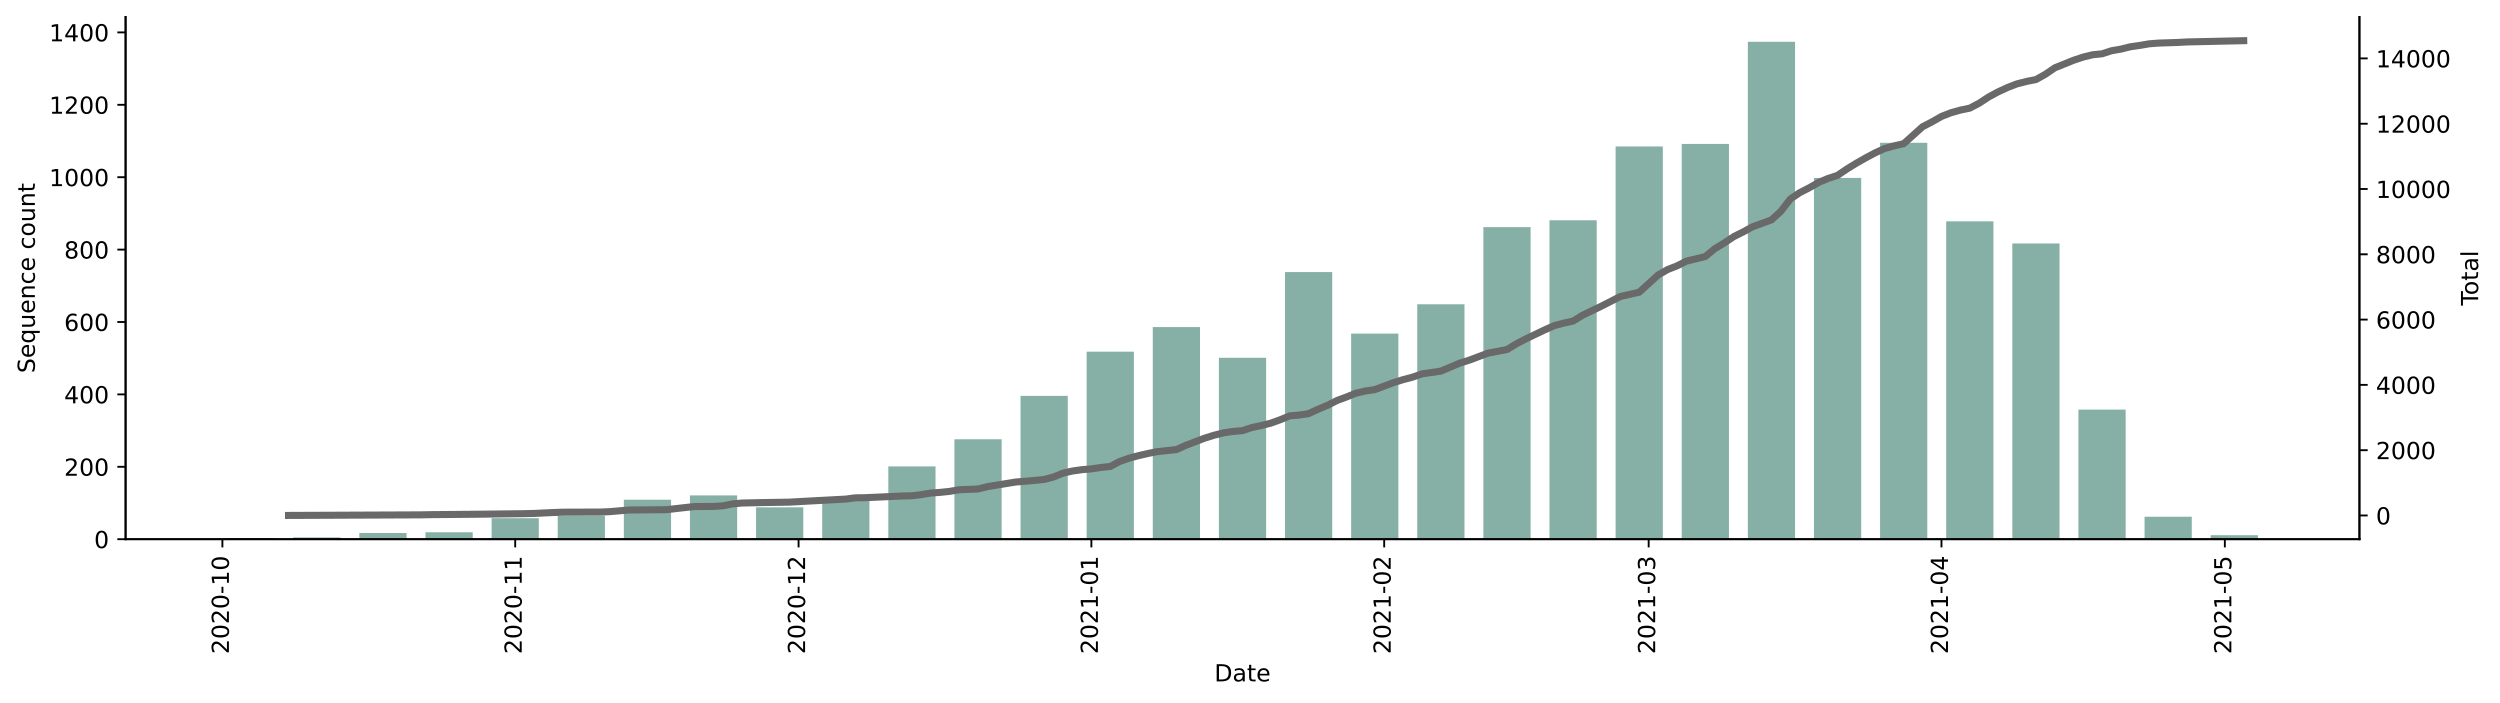 <?xml version="1.0" encoding="utf-8" standalone="no"?>
<!DOCTYPE svg PUBLIC "-//W3C//DTD SVG 1.1//EN"
  "http://www.w3.org/Graphics/SVG/1.1/DTD/svg11.dtd">
<!-- Created with matplotlib (https://matplotlib.org/) -->
<svg height="298.621pt" version="1.1" viewBox="0 0 1061.619 298.621" width="1061.619pt" xmlns="http://www.w3.org/2000/svg" xmlns:xlink="http://www.w3.org/1999/xlink">
 <defs>
  <style type="text/css">*{stroke-linecap:butt;stroke-linejoin:round;}</style>
 </defs>
 <g id="figure_1">
  <g id="patch_1">
   <path d="M 0 298.621 
L 1061.619 298.621 
L 1061.619 0 
L 0 0 
z
" style="fill:#ffffff;"/>
  </g>
  <g id="axes_1">
   <g id="patch_2">
    <path d="M 53.328 228.96 
L 1001.928 228.96 
L 1001.928 7.2 
L 53.328 7.2 
z
" style="fill:#ffffff;"/>
   </g>
   <g id="patch_3">
    <path clip-path="url(#p1513d80d37)" d="M 96.446 228.96 
L 116.501 228.96 
L 116.501 228.499 
L 96.446 228.499 
z
" style="fill:#86b0a6;"/>
   </g>
   <g id="patch_4">
    <path clip-path="url(#p1513d80d37)" d="M 124.523 228.96 
L 144.578 228.96 
L 144.578 228.191 
L 124.523 228.191 
z
" style="fill:#86b0a6;"/>
   </g>
   <g id="patch_5">
    <path clip-path="url(#p1513d80d37)" d="M 152.6 228.96 
L 172.655 228.96 
L 172.655 226.347 
L 152.6 226.347 
z
" style="fill:#86b0a6;"/>
   </g>
   <g id="patch_6">
    <path clip-path="url(#p1513d80d37)" d="M 180.677 228.96 
L 200.732 228.96 
L 200.732 226.039 
L 180.677 226.039 
z
" style="fill:#86b0a6;"/>
   </g>
   <g id="patch_7">
    <path clip-path="url(#p1513d80d37)" d="M 208.754 228.96 
L 228.809 228.96 
L 228.809 220.045 
L 208.754 220.045 
z
" style="fill:#86b0a6;"/>
   </g>
   <g id="patch_8">
    <path clip-path="url(#p1513d80d37)" d="M 236.831 228.96 
L 256.886 228.96 
L 256.886 218.969 
L 236.831 218.969 
z
" style="fill:#86b0a6;"/>
   </g>
   <g id="patch_9">
    <path clip-path="url(#p1513d80d37)" d="M 264.908 228.96 
L 284.963 228.96 
L 284.963 212.205 
L 264.908 212.205 
z
" style="fill:#86b0a6;"/>
   </g>
   <g id="patch_10">
    <path clip-path="url(#p1513d80d37)" d="M 292.985 228.96 
L 313.04 228.96 
L 313.04 210.361 
L 292.985 210.361 
z
" style="fill:#86b0a6;"/>
   </g>
   <g id="patch_11">
    <path clip-path="url(#p1513d80d37)" d="M 321.062 228.96 
L 341.117 228.96 
L 341.117 215.433 
L 321.062 215.433 
z
" style="fill:#86b0a6;"/>
   </g>
   <g id="patch_12">
    <path clip-path="url(#p1513d80d37)" d="M 349.139 228.96 
L 369.194 228.96 
L 369.194 211.744 
L 349.139 211.744 
z
" style="fill:#86b0a6;"/>
   </g>
   <g id="patch_13">
    <path clip-path="url(#p1513d80d37)" d="M 377.216 228.96 
L 397.271 228.96 
L 397.271 198.064 
L 377.216 198.064 
z
" style="fill:#86b0a6;"/>
   </g>
   <g id="patch_14">
    <path clip-path="url(#p1513d80d37)" d="M 405.293 228.96 
L 425.348 228.96 
L 425.348 186.536 
L 405.293 186.536 
z
" style="fill:#86b0a6;"/>
   </g>
   <g id="patch_15">
    <path clip-path="url(#p1513d80d37)" d="M 433.37 228.96 
L 453.425 228.96 
L 453.425 168.09 
L 433.37 168.09 
z
" style="fill:#86b0a6;"/>
   </g>
   <g id="patch_16">
    <path clip-path="url(#p1513d80d37)" d="M 461.447 228.96 
L 481.502 228.96 
L 481.502 149.337 
L 461.447 149.337 
z
" style="fill:#86b0a6;"/>
   </g>
   <g id="patch_17">
    <path clip-path="url(#p1513d80d37)" d="M 489.524 228.96 
L 509.579 228.96 
L 509.579 138.885 
L 489.524 138.885 
z
" style="fill:#86b0a6;"/>
   </g>
   <g id="patch_18">
    <path clip-path="url(#p1513d80d37)" d="M 517.601 228.96 
L 537.656 228.96 
L 537.656 151.95 
L 517.601 151.95 
z
" style="fill:#86b0a6;"/>
   </g>
   <g id="patch_19">
    <path clip-path="url(#p1513d80d37)" d="M 545.678 228.96 
L 565.733 228.96 
L 565.733 115.521 
L 545.678 115.521 
z
" style="fill:#86b0a6;"/>
   </g>
   <g id="patch_20">
    <path clip-path="url(#p1513d80d37)" d="M 573.755 228.96 
L 593.81 228.96 
L 593.81 141.652 
L 573.755 141.652 
z
" style="fill:#86b0a6;"/>
   </g>
   <g id="patch_21">
    <path clip-path="url(#p1513d80d37)" d="M 601.832 228.96 
L 621.886 228.96 
L 621.886 129.201 
L 601.832 129.201 
z
" style="fill:#86b0a6;"/>
   </g>
   <g id="patch_22">
    <path clip-path="url(#p1513d80d37)" d="M 629.908 228.96 
L 649.963 228.96 
L 649.963 96.46 
L 629.908 96.46 
z
" style="fill:#86b0a6;"/>
   </g>
   <g id="patch_23">
    <path clip-path="url(#p1513d80d37)" d="M 657.985 228.96 
L 678.04 228.96 
L 678.04 93.54 
L 657.985 93.54 
z
" style="fill:#86b0a6;"/>
   </g>
   <g id="patch_24">
    <path clip-path="url(#p1513d80d37)" d="M 686.062 228.96 
L 706.117 228.96 
L 706.117 62.183 
L 686.062 62.183 
z
" style="fill:#86b0a6;"/>
   </g>
   <g id="patch_25">
    <path clip-path="url(#p1513d80d37)" d="M 714.139 228.96 
L 734.194 228.96 
L 734.194 61.107 
L 714.139 61.107 
z
" style="fill:#86b0a6;"/>
   </g>
   <g id="patch_26">
    <path clip-path="url(#p1513d80d37)" d="M 742.216 228.96 
L 762.271 228.96 
L 762.271 17.76 
L 742.216 17.76 
z
" style="fill:#86b0a6;"/>
   </g>
   <g id="patch_27">
    <path clip-path="url(#p1513d80d37)" d="M 770.293 228.96 
L 790.348 228.96 
L 790.348 75.556 
L 770.293 75.556 
z
" style="fill:#86b0a6;"/>
   </g>
   <g id="patch_28">
    <path clip-path="url(#p1513d80d37)" d="M 798.37 228.96 
L 818.425 228.96 
L 818.425 60.646 
L 798.37 60.646 
z
" style="fill:#86b0a6;"/>
   </g>
   <g id="patch_29">
    <path clip-path="url(#p1513d80d37)" d="M 826.447 228.96 
L 846.502 228.96 
L 846.502 94.001 
L 826.447 94.001 
z
" style="fill:#86b0a6;"/>
   </g>
   <g id="patch_30">
    <path clip-path="url(#p1513d80d37)" d="M 854.524 228.96 
L 874.579 228.96 
L 874.579 103.377 
L 854.524 103.377 
z
" style="fill:#86b0a6;"/>
   </g>
   <g id="patch_31">
    <path clip-path="url(#p1513d80d37)" d="M 882.601 228.96 
L 902.656 228.96 
L 902.656 173.931 
L 882.601 173.931 
z
" style="fill:#86b0a6;"/>
   </g>
   <g id="patch_32">
    <path clip-path="url(#p1513d80d37)" d="M 910.678 228.96 
L 930.733 228.96 
L 930.733 219.43 
L 910.678 219.43 
z
" style="fill:#86b0a6;"/>
   </g>
   <g id="patch_33">
    <path clip-path="url(#p1513d80d37)" d="M 938.755 228.96 
L 958.81 228.96 
L 958.81 227.269 
L 938.755 227.269 
z
" style="fill:#86b0a6;"/>
   </g>
   <g id="matplotlib.axis_1">
    <g id="xtick_1">
     <g id="line2d_1">
      <defs>
       <path d="M 0 0 
L 0 3.5 
" id="m5db8b0d3f3" style="stroke:#000000;stroke-width:0.8;"/>
      </defs>
      <g>
       <use style="stroke:#000000;stroke-width:0.8;" x="94.441" xlink:href="#m5db8b0d3f3" y="228.96"/>
      </g>
     </g>
     <g id="text_1">
      <!-- 2020-10 -->
      <g transform="translate(97.2 277.743)rotate(-90)scale(0.1 -0.1)">
       <defs>
        <path d="M 19.188 8.297 
L 53.609 8.297 
L 53.609 0 
L 7.328 0 
L 7.328 8.297 
Q 12.938 14.109 22.625 23.891 
Q 32.328 33.688 34.812 36.531 
Q 39.547 41.844 41.422 45.531 
Q 43.312 49.219 43.312 52.781 
Q 43.312 58.594 39.234 62.25 
Q 35.156 65.922 28.609 65.922 
Q 23.969 65.922 18.812 64.312 
Q 13.672 62.703 7.812 59.422 
L 7.812 69.391 
Q 13.766 71.781 18.938 73 
Q 24.125 74.219 28.422 74.219 
Q 39.75 74.219 46.484 68.547 
Q 53.219 62.891 53.219 53.422 
Q 53.219 48.922 51.531 44.891 
Q 49.859 40.875 45.406 35.406 
Q 44.188 33.984 37.641 27.219 
Q 31.109 20.453 19.188 8.297 
z
" id="DejaVuSans-50"/>
        <path d="M 31.781 66.406 
Q 24.172 66.406 20.328 58.906 
Q 16.5 51.422 16.5 36.375 
Q 16.5 21.391 20.328 13.891 
Q 24.172 6.391 31.781 6.391 
Q 39.453 6.391 43.281 13.891 
Q 47.125 21.391 47.125 36.375 
Q 47.125 51.422 43.281 58.906 
Q 39.453 66.406 31.781 66.406 
z
M 31.781 74.219 
Q 44.047 74.219 50.516 64.516 
Q 56.984 54.828 56.984 36.375 
Q 56.984 17.969 50.516 8.266 
Q 44.047 -1.422 31.781 -1.422 
Q 19.531 -1.422 13.062 8.266 
Q 6.594 17.969 6.594 36.375 
Q 6.594 54.828 13.062 64.516 
Q 19.531 74.219 31.781 74.219 
z
" id="DejaVuSans-48"/>
        <path d="M 4.891 31.391 
L 31.203 31.391 
L 31.203 23.391 
L 4.891 23.391 
z
" id="DejaVuSans-45"/>
        <path d="M 12.406 8.297 
L 28.516 8.297 
L 28.516 63.922 
L 10.984 60.406 
L 10.984 69.391 
L 28.422 72.906 
L 38.281 72.906 
L 38.281 8.297 
L 54.391 8.297 
L 54.391 0 
L 12.406 0 
z
" id="DejaVuSans-49"/>
       </defs>
       <use xlink:href="#DejaVuSans-50"/>
       <use x="63.623" xlink:href="#DejaVuSans-48"/>
       <use x="127.246" xlink:href="#DejaVuSans-50"/>
       <use x="190.869" xlink:href="#DejaVuSans-48"/>
       <use x="254.492" xlink:href="#DejaVuSans-45"/>
       <use x="290.576" xlink:href="#DejaVuSans-49"/>
       <use x="354.199" xlink:href="#DejaVuSans-48"/>
      </g>
     </g>
    </g>
    <g id="xtick_2">
     <g id="line2d_2">
      <g>
       <use style="stroke:#000000;stroke-width:0.8;" x="218.782" xlink:href="#m5db8b0d3f3" y="228.96"/>
      </g>
     </g>
     <g id="text_2">
      <!-- 2020-11 -->
      <g transform="translate(221.541 277.743)rotate(-90)scale(0.1 -0.1)">
       <use xlink:href="#DejaVuSans-50"/>
       <use x="63.623" xlink:href="#DejaVuSans-48"/>
       <use x="127.246" xlink:href="#DejaVuSans-50"/>
       <use x="190.869" xlink:href="#DejaVuSans-48"/>
       <use x="254.492" xlink:href="#DejaVuSans-45"/>
       <use x="290.576" xlink:href="#DejaVuSans-49"/>
       <use x="354.199" xlink:href="#DejaVuSans-49"/>
      </g>
     </g>
    </g>
    <g id="xtick_3">
     <g id="line2d_3">
      <g>
       <use style="stroke:#000000;stroke-width:0.8;" x="339.111" xlink:href="#m5db8b0d3f3" y="228.96"/>
      </g>
     </g>
     <g id="text_3">
      <!-- 2020-12 -->
      <g transform="translate(341.871 277.743)rotate(-90)scale(0.1 -0.1)">
       <use xlink:href="#DejaVuSans-50"/>
       <use x="63.623" xlink:href="#DejaVuSans-48"/>
       <use x="127.246" xlink:href="#DejaVuSans-50"/>
       <use x="190.869" xlink:href="#DejaVuSans-48"/>
       <use x="254.492" xlink:href="#DejaVuSans-45"/>
       <use x="290.576" xlink:href="#DejaVuSans-49"/>
       <use x="354.199" xlink:href="#DejaVuSans-50"/>
      </g>
     </g>
    </g>
    <g id="xtick_4">
     <g id="line2d_4">
      <g>
       <use style="stroke:#000000;stroke-width:0.8;" x="463.452" xlink:href="#m5db8b0d3f3" y="228.96"/>
      </g>
     </g>
     <g id="text_4">
      <!-- 2021-01 -->
      <g transform="translate(466.212 277.743)rotate(-90)scale(0.1 -0.1)">
       <use xlink:href="#DejaVuSans-50"/>
       <use x="63.623" xlink:href="#DejaVuSans-48"/>
       <use x="127.246" xlink:href="#DejaVuSans-50"/>
       <use x="190.869" xlink:href="#DejaVuSans-49"/>
       <use x="254.492" xlink:href="#DejaVuSans-45"/>
       <use x="290.576" xlink:href="#DejaVuSans-48"/>
       <use x="354.199" xlink:href="#DejaVuSans-49"/>
      </g>
     </g>
    </g>
    <g id="xtick_5">
     <g id="line2d_5">
      <g>
       <use style="stroke:#000000;stroke-width:0.8;" x="587.793" xlink:href="#m5db8b0d3f3" y="228.96"/>
      </g>
     </g>
     <g id="text_5">
      <!-- 2021-02 -->
      <g transform="translate(590.552 277.743)rotate(-90)scale(0.1 -0.1)">
       <use xlink:href="#DejaVuSans-50"/>
       <use x="63.623" xlink:href="#DejaVuSans-48"/>
       <use x="127.246" xlink:href="#DejaVuSans-50"/>
       <use x="190.869" xlink:href="#DejaVuSans-49"/>
       <use x="254.492" xlink:href="#DejaVuSans-45"/>
       <use x="290.576" xlink:href="#DejaVuSans-48"/>
       <use x="354.199" xlink:href="#DejaVuSans-50"/>
      </g>
     </g>
    </g>
    <g id="xtick_6">
     <g id="line2d_6">
      <g>
       <use style="stroke:#000000;stroke-width:0.8;" x="700.101" xlink:href="#m5db8b0d3f3" y="228.96"/>
      </g>
     </g>
     <g id="text_6">
      <!-- 2021-03 -->
      <g transform="translate(702.86 277.743)rotate(-90)scale(0.1 -0.1)">
       <defs>
        <path d="M 40.578 39.312 
Q 47.656 37.797 51.625 33 
Q 55.609 28.219 55.609 21.188 
Q 55.609 10.406 48.188 4.484 
Q 40.766 -1.422 27.094 -1.422 
Q 22.516 -1.422 17.656 -0.516 
Q 12.797 0.391 7.625 2.203 
L 7.625 11.719 
Q 11.719 9.328 16.594 8.109 
Q 21.484 6.891 26.812 6.891 
Q 36.078 6.891 40.938 10.547 
Q 45.797 14.203 45.797 21.188 
Q 45.797 27.641 41.281 31.266 
Q 36.766 34.906 28.719 34.906 
L 20.219 34.906 
L 20.219 43.016 
L 29.109 43.016 
Q 36.375 43.016 40.234 45.922 
Q 44.094 48.828 44.094 54.297 
Q 44.094 59.906 40.109 62.906 
Q 36.141 65.922 28.719 65.922 
Q 24.656 65.922 20.016 65.031 
Q 15.375 64.156 9.812 62.312 
L 9.812 71.094 
Q 15.438 72.656 20.344 73.438 
Q 25.25 74.219 29.594 74.219 
Q 40.828 74.219 47.359 69.109 
Q 53.906 64.016 53.906 55.328 
Q 53.906 49.266 50.438 45.094 
Q 46.969 40.922 40.578 39.312 
z
" id="DejaVuSans-51"/>
       </defs>
       <use xlink:href="#DejaVuSans-50"/>
       <use x="63.623" xlink:href="#DejaVuSans-48"/>
       <use x="127.246" xlink:href="#DejaVuSans-50"/>
       <use x="190.869" xlink:href="#DejaVuSans-49"/>
       <use x="254.492" xlink:href="#DejaVuSans-45"/>
       <use x="290.576" xlink:href="#DejaVuSans-48"/>
       <use x="354.199" xlink:href="#DejaVuSans-51"/>
      </g>
     </g>
    </g>
    <g id="xtick_7">
     <g id="line2d_7">
      <g>
       <use style="stroke:#000000;stroke-width:0.8;" x="824.442" xlink:href="#m5db8b0d3f3" y="228.96"/>
      </g>
     </g>
     <g id="text_7">
      <!-- 2021-04 -->
      <g transform="translate(827.201 277.743)rotate(-90)scale(0.1 -0.1)">
       <defs>
        <path d="M 37.797 64.312 
L 12.891 25.391 
L 37.797 25.391 
z
M 35.203 72.906 
L 47.609 72.906 
L 47.609 25.391 
L 58.016 25.391 
L 58.016 17.188 
L 47.609 17.188 
L 47.609 0 
L 37.797 0 
L 37.797 17.188 
L 4.891 17.188 
L 4.891 26.703 
z
" id="DejaVuSans-52"/>
       </defs>
       <use xlink:href="#DejaVuSans-50"/>
       <use x="63.623" xlink:href="#DejaVuSans-48"/>
       <use x="127.246" xlink:href="#DejaVuSans-50"/>
       <use x="190.869" xlink:href="#DejaVuSans-49"/>
       <use x="254.492" xlink:href="#DejaVuSans-45"/>
       <use x="290.576" xlink:href="#DejaVuSans-48"/>
       <use x="354.199" xlink:href="#DejaVuSans-52"/>
      </g>
     </g>
    </g>
    <g id="xtick_8">
     <g id="line2d_8">
      <g>
       <use style="stroke:#000000;stroke-width:0.8;" x="944.771" xlink:href="#m5db8b0d3f3" y="228.96"/>
      </g>
     </g>
     <g id="text_8">
      <!-- 2021-05 -->
      <g transform="translate(947.531 277.743)rotate(-90)scale(0.1 -0.1)">
       <defs>
        <path d="M 10.797 72.906 
L 49.516 72.906 
L 49.516 64.594 
L 19.828 64.594 
L 19.828 46.734 
Q 21.969 47.469 24.109 47.828 
Q 26.266 48.188 28.422 48.188 
Q 40.625 48.188 47.75 41.5 
Q 54.891 34.812 54.891 23.391 
Q 54.891 11.625 47.562 5.094 
Q 40.234 -1.422 26.906 -1.422 
Q 22.312 -1.422 17.547 -0.641 
Q 12.797 0.141 7.719 1.703 
L 7.719 11.625 
Q 12.109 9.234 16.797 8.062 
Q 21.484 6.891 26.703 6.891 
Q 35.156 6.891 40.078 11.328 
Q 45.016 15.766 45.016 23.391 
Q 45.016 31 40.078 35.438 
Q 35.156 39.891 26.703 39.891 
Q 22.75 39.891 18.812 39.016 
Q 14.891 38.141 10.797 36.281 
z
" id="DejaVuSans-53"/>
       </defs>
       <use xlink:href="#DejaVuSans-50"/>
       <use x="63.623" xlink:href="#DejaVuSans-48"/>
       <use x="127.246" xlink:href="#DejaVuSans-50"/>
       <use x="190.869" xlink:href="#DejaVuSans-49"/>
       <use x="254.492" xlink:href="#DejaVuSans-45"/>
       <use x="290.576" xlink:href="#DejaVuSans-48"/>
       <use x="354.199" xlink:href="#DejaVuSans-53"/>
      </g>
     </g>
    </g>
    <g id="text_9">
     <!-- Date -->
     <g transform="translate(515.677 289.341)scale(0.1 -0.1)">
      <defs>
       <path d="M 19.672 64.797 
L 19.672 8.109 
L 31.594 8.109 
Q 46.688 8.109 53.688 14.938 
Q 60.688 21.781 60.688 36.531 
Q 60.688 51.172 53.688 57.984 
Q 46.688 64.797 31.594 64.797 
z
M 9.812 72.906 
L 30.078 72.906 
Q 51.266 72.906 61.172 64.094 
Q 71.094 55.281 71.094 36.531 
Q 71.094 17.672 61.125 8.828 
Q 51.172 0 30.078 0 
L 9.812 0 
z
" id="DejaVuSans-68"/>
       <path d="M 34.281 27.484 
Q 23.391 27.484 19.188 25 
Q 14.984 22.516 14.984 16.5 
Q 14.984 11.719 18.141 8.906 
Q 21.297 6.109 26.703 6.109 
Q 34.188 6.109 38.703 11.406 
Q 43.219 16.703 43.219 25.484 
L 43.219 27.484 
z
M 52.203 31.203 
L 52.203 0 
L 43.219 0 
L 43.219 8.297 
Q 40.141 3.328 35.547 0.953 
Q 30.953 -1.422 24.312 -1.422 
Q 15.922 -1.422 10.953 3.297 
Q 6 8.016 6 15.922 
Q 6 25.141 12.172 29.828 
Q 18.359 34.516 30.609 34.516 
L 43.219 34.516 
L 43.219 35.406 
Q 43.219 41.609 39.141 45 
Q 35.062 48.391 27.688 48.391 
Q 23 48.391 18.547 47.266 
Q 14.109 46.141 10.016 43.891 
L 10.016 52.203 
Q 14.938 54.109 19.578 55.047 
Q 24.219 56 28.609 56 
Q 40.484 56 46.344 49.844 
Q 52.203 43.703 52.203 31.203 
z
" id="DejaVuSans-97"/>
       <path d="M 18.312 70.219 
L 18.312 54.688 
L 36.812 54.688 
L 36.812 47.703 
L 18.312 47.703 
L 18.312 18.016 
Q 18.312 11.328 20.141 9.422 
Q 21.969 7.516 27.594 7.516 
L 36.812 7.516 
L 36.812 0 
L 27.594 0 
Q 17.188 0 13.234 3.875 
Q 9.281 7.766 9.281 18.016 
L 9.281 47.703 
L 2.688 47.703 
L 2.688 54.688 
L 9.281 54.688 
L 9.281 70.219 
z
" id="DejaVuSans-116"/>
       <path d="M 56.203 29.594 
L 56.203 25.203 
L 14.891 25.203 
Q 15.484 15.922 20.484 11.062 
Q 25.484 6.203 34.422 6.203 
Q 39.594 6.203 44.453 7.469 
Q 49.312 8.734 54.109 11.281 
L 54.109 2.781 
Q 49.266 0.734 44.188 -0.344 
Q 39.109 -1.422 33.891 -1.422 
Q 20.797 -1.422 13.156 6.188 
Q 5.516 13.812 5.516 26.812 
Q 5.516 40.234 12.766 48.109 
Q 20.016 56 32.328 56 
Q 43.359 56 49.781 48.891 
Q 56.203 41.797 56.203 29.594 
z
M 47.219 32.234 
Q 47.125 39.594 43.094 43.984 
Q 39.062 48.391 32.422 48.391 
Q 24.906 48.391 20.391 44.141 
Q 15.875 39.891 15.188 32.172 
z
" id="DejaVuSans-101"/>
      </defs>
      <use xlink:href="#DejaVuSans-68"/>
      <use x="77.002" xlink:href="#DejaVuSans-97"/>
      <use x="138.281" xlink:href="#DejaVuSans-116"/>
      <use x="177.49" xlink:href="#DejaVuSans-101"/>
     </g>
    </g>
   </g>
   <g id="matplotlib.axis_2">
    <g id="ytick_1">
     <g id="line2d_9">
      <defs>
       <path d="M 0 0 
L -3.5 0 
" id="mecdc4dbac1" style="stroke:#000000;stroke-width:0.8;"/>
      </defs>
      <g>
       <use style="stroke:#000000;stroke-width:0.8;" x="53.328" xlink:href="#mecdc4dbac1" y="228.96"/>
      </g>
     </g>
     <g id="text_10">
      <!-- 0 -->
      <g transform="translate(39.966 232.759)scale(0.1 -0.1)">
       <use xlink:href="#DejaVuSans-48"/>
      </g>
     </g>
    </g>
    <g id="ytick_2">
     <g id="line2d_10">
      <g>
       <use style="stroke:#000000;stroke-width:0.8;" x="53.328" xlink:href="#mecdc4dbac1" y="198.218"/>
      </g>
     </g>
     <g id="text_11">
      <!-- 200 -->
      <g transform="translate(27.241 202.017)scale(0.1 -0.1)">
       <use xlink:href="#DejaVuSans-50"/>
       <use x="63.623" xlink:href="#DejaVuSans-48"/>
       <use x="127.246" xlink:href="#DejaVuSans-48"/>
      </g>
     </g>
    </g>
    <g id="ytick_3">
     <g id="line2d_11">
      <g>
       <use style="stroke:#000000;stroke-width:0.8;" x="53.328" xlink:href="#mecdc4dbac1" y="167.475"/>
      </g>
     </g>
     <g id="text_12">
      <!-- 400 -->
      <g transform="translate(27.241 171.275)scale(0.1 -0.1)">
       <use xlink:href="#DejaVuSans-52"/>
       <use x="63.623" xlink:href="#DejaVuSans-48"/>
       <use x="127.246" xlink:href="#DejaVuSans-48"/>
      </g>
     </g>
    </g>
    <g id="ytick_4">
     <g id="line2d_12">
      <g>
       <use style="stroke:#000000;stroke-width:0.8;" x="53.328" xlink:href="#mecdc4dbac1" y="136.733"/>
      </g>
     </g>
     <g id="text_13">
      <!-- 600 -->
      <g transform="translate(27.241 140.532)scale(0.1 -0.1)">
       <defs>
        <path d="M 33.016 40.375 
Q 26.375 40.375 22.484 35.828 
Q 18.609 31.297 18.609 23.391 
Q 18.609 15.531 22.484 10.953 
Q 26.375 6.391 33.016 6.391 
Q 39.656 6.391 43.531 10.953 
Q 47.406 15.531 47.406 23.391 
Q 47.406 31.297 43.531 35.828 
Q 39.656 40.375 33.016 40.375 
z
M 52.594 71.297 
L 52.594 62.312 
Q 48.875 64.062 45.094 64.984 
Q 41.312 65.922 37.594 65.922 
Q 27.828 65.922 22.672 59.328 
Q 17.531 52.734 16.797 39.406 
Q 19.672 43.656 24.016 45.922 
Q 28.375 48.188 33.594 48.188 
Q 44.578 48.188 50.953 41.516 
Q 57.328 34.859 57.328 23.391 
Q 57.328 12.156 50.688 5.359 
Q 44.047 -1.422 33.016 -1.422 
Q 20.359 -1.422 13.672 8.266 
Q 6.984 17.969 6.984 36.375 
Q 6.984 53.656 15.188 63.938 
Q 23.391 74.219 37.203 74.219 
Q 40.922 74.219 44.703 73.484 
Q 48.484 72.75 52.594 71.297 
z
" id="DejaVuSans-54"/>
       </defs>
       <use xlink:href="#DejaVuSans-54"/>
       <use x="63.623" xlink:href="#DejaVuSans-48"/>
       <use x="127.246" xlink:href="#DejaVuSans-48"/>
      </g>
     </g>
    </g>
    <g id="ytick_5">
     <g id="line2d_13">
      <g>
       <use style="stroke:#000000;stroke-width:0.8;" x="53.328" xlink:href="#mecdc4dbac1" y="105.991"/>
      </g>
     </g>
     <g id="text_14">
      <!-- 800 -->
      <g transform="translate(27.241 109.79)scale(0.1 -0.1)">
       <defs>
        <path d="M 31.781 34.625 
Q 24.75 34.625 20.719 30.859 
Q 16.703 27.094 16.703 20.516 
Q 16.703 13.922 20.719 10.156 
Q 24.75 6.391 31.781 6.391 
Q 38.812 6.391 42.859 10.172 
Q 46.922 13.969 46.922 20.516 
Q 46.922 27.094 42.891 30.859 
Q 38.875 34.625 31.781 34.625 
z
M 21.922 38.812 
Q 15.578 40.375 12.031 44.719 
Q 8.5 49.078 8.5 55.328 
Q 8.5 64.062 14.719 69.141 
Q 20.953 74.219 31.781 74.219 
Q 42.672 74.219 48.875 69.141 
Q 55.078 64.062 55.078 55.328 
Q 55.078 49.078 51.531 44.719 
Q 48 40.375 41.703 38.812 
Q 48.828 37.156 52.797 32.312 
Q 56.781 27.484 56.781 20.516 
Q 56.781 9.906 50.312 4.234 
Q 43.844 -1.422 31.781 -1.422 
Q 19.734 -1.422 13.25 4.234 
Q 6.781 9.906 6.781 20.516 
Q 6.781 27.484 10.781 32.312 
Q 14.797 37.156 21.922 38.812 
z
M 18.312 54.391 
Q 18.312 48.734 21.844 45.562 
Q 25.391 42.391 31.781 42.391 
Q 38.141 42.391 41.719 45.562 
Q 45.312 48.734 45.312 54.391 
Q 45.312 60.062 41.719 63.234 
Q 38.141 66.406 31.781 66.406 
Q 25.391 66.406 21.844 63.234 
Q 18.312 60.062 18.312 54.391 
z
" id="DejaVuSans-56"/>
       </defs>
       <use xlink:href="#DejaVuSans-56"/>
       <use x="63.623" xlink:href="#DejaVuSans-48"/>
       <use x="127.246" xlink:href="#DejaVuSans-48"/>
      </g>
     </g>
    </g>
    <g id="ytick_6">
     <g id="line2d_14">
      <g>
       <use style="stroke:#000000;stroke-width:0.8;" x="53.328" xlink:href="#mecdc4dbac1" y="75.248"/>
      </g>
     </g>
     <g id="text_15">
      <!-- 1000 -->
      <g transform="translate(20.878 79.047)scale(0.1 -0.1)">
       <use xlink:href="#DejaVuSans-49"/>
       <use x="63.623" xlink:href="#DejaVuSans-48"/>
       <use x="127.246" xlink:href="#DejaVuSans-48"/>
       <use x="190.869" xlink:href="#DejaVuSans-48"/>
      </g>
     </g>
    </g>
    <g id="ytick_7">
     <g id="line2d_15">
      <g>
       <use style="stroke:#000000;stroke-width:0.8;" x="53.328" xlink:href="#mecdc4dbac1" y="44.506"/>
      </g>
     </g>
     <g id="text_16">
      <!-- 1200 -->
      <g transform="translate(20.878 48.305)scale(0.1 -0.1)">
       <use xlink:href="#DejaVuSans-49"/>
       <use x="63.623" xlink:href="#DejaVuSans-50"/>
       <use x="127.246" xlink:href="#DejaVuSans-48"/>
       <use x="190.869" xlink:href="#DejaVuSans-48"/>
      </g>
     </g>
    </g>
    <g id="ytick_8">
     <g id="line2d_16">
      <g>
       <use style="stroke:#000000;stroke-width:0.8;" x="53.328" xlink:href="#mecdc4dbac1" y="13.763"/>
      </g>
     </g>
     <g id="text_17">
      <!-- 1400 -->
      <g transform="translate(20.878 17.563)scale(0.1 -0.1)">
       <use xlink:href="#DejaVuSans-49"/>
       <use x="63.623" xlink:href="#DejaVuSans-52"/>
       <use x="127.246" xlink:href="#DejaVuSans-48"/>
       <use x="190.869" xlink:href="#DejaVuSans-48"/>
      </g>
     </g>
    </g>
    <g id="text_18">
     <!-- Sequence count -->
     <g transform="translate(14.798 158.44)rotate(-90)scale(0.1 -0.1)">
      <defs>
       <path d="M 53.516 70.516 
L 53.516 60.891 
Q 47.906 63.578 42.922 64.891 
Q 37.938 66.219 33.297 66.219 
Q 25.25 66.219 20.875 63.094 
Q 16.5 59.969 16.5 54.203 
Q 16.5 49.359 19.406 46.891 
Q 22.312 44.438 30.422 42.922 
L 36.375 41.703 
Q 47.406 39.594 52.656 34.297 
Q 57.906 29 57.906 20.125 
Q 57.906 9.516 50.797 4.047 
Q 43.703 -1.422 29.984 -1.422 
Q 24.812 -1.422 18.969 -0.25 
Q 13.141 0.922 6.891 3.219 
L 6.891 13.375 
Q 12.891 10.016 18.656 8.297 
Q 24.422 6.594 29.984 6.594 
Q 38.422 6.594 43.016 9.906 
Q 47.609 13.234 47.609 19.391 
Q 47.609 24.75 44.312 27.781 
Q 41.016 30.812 33.5 32.328 
L 27.484 33.5 
Q 16.453 35.688 11.516 40.375 
Q 6.594 45.062 6.594 53.422 
Q 6.594 63.094 13.406 68.656 
Q 20.219 74.219 32.172 74.219 
Q 37.312 74.219 42.625 73.281 
Q 47.953 72.359 53.516 70.516 
z
" id="DejaVuSans-83"/>
       <path d="M 14.797 27.297 
Q 14.797 17.391 18.875 11.75 
Q 22.953 6.109 30.078 6.109 
Q 37.203 6.109 41.297 11.75 
Q 45.406 17.391 45.406 27.297 
Q 45.406 37.203 41.297 42.844 
Q 37.203 48.484 30.078 48.484 
Q 22.953 48.484 18.875 42.844 
Q 14.797 37.203 14.797 27.297 
z
M 45.406 8.203 
Q 42.578 3.328 38.25 0.953 
Q 33.938 -1.422 27.875 -1.422 
Q 17.969 -1.422 11.734 6.484 
Q 5.516 14.406 5.516 27.297 
Q 5.516 40.188 11.734 48.094 
Q 17.969 56 27.875 56 
Q 33.938 56 38.25 53.625 
Q 42.578 51.266 45.406 46.391 
L 45.406 54.688 
L 54.391 54.688 
L 54.391 -20.797 
L 45.406 -20.797 
z
" id="DejaVuSans-113"/>
       <path d="M 8.5 21.578 
L 8.5 54.688 
L 17.484 54.688 
L 17.484 21.922 
Q 17.484 14.156 20.5 10.266 
Q 23.531 6.391 29.594 6.391 
Q 36.859 6.391 41.078 11.031 
Q 45.312 15.672 45.312 23.688 
L 45.312 54.688 
L 54.297 54.688 
L 54.297 0 
L 45.312 0 
L 45.312 8.406 
Q 42.047 3.422 37.719 1 
Q 33.406 -1.422 27.688 -1.422 
Q 18.266 -1.422 13.375 4.438 
Q 8.5 10.297 8.5 21.578 
z
M 31.109 56 
z
" id="DejaVuSans-117"/>
       <path d="M 54.891 33.016 
L 54.891 0 
L 45.906 0 
L 45.906 32.719 
Q 45.906 40.484 42.875 44.328 
Q 39.844 48.188 33.797 48.188 
Q 26.516 48.188 22.312 43.547 
Q 18.109 38.922 18.109 30.906 
L 18.109 0 
L 9.078 0 
L 9.078 54.688 
L 18.109 54.688 
L 18.109 46.188 
Q 21.344 51.125 25.703 53.562 
Q 30.078 56 35.797 56 
Q 45.219 56 50.047 50.172 
Q 54.891 44.344 54.891 33.016 
z
" id="DejaVuSans-110"/>
       <path d="M 48.781 52.594 
L 48.781 44.188 
Q 44.969 46.297 41.141 47.344 
Q 37.312 48.391 33.406 48.391 
Q 24.656 48.391 19.812 42.844 
Q 14.984 37.312 14.984 27.297 
Q 14.984 17.281 19.812 11.734 
Q 24.656 6.203 33.406 6.203 
Q 37.312 6.203 41.141 7.25 
Q 44.969 8.297 48.781 10.406 
L 48.781 2.094 
Q 45.016 0.344 40.984 -0.531 
Q 36.969 -1.422 32.422 -1.422 
Q 20.062 -1.422 12.781 6.344 
Q 5.516 14.109 5.516 27.297 
Q 5.516 40.672 12.859 48.328 
Q 20.219 56 33.016 56 
Q 37.156 56 41.109 55.141 
Q 45.062 54.297 48.781 52.594 
z
" id="DejaVuSans-99"/>
       <path id="DejaVuSans-32"/>
       <path d="M 30.609 48.391 
Q 23.391 48.391 19.188 42.75 
Q 14.984 37.109 14.984 27.297 
Q 14.984 17.484 19.156 11.844 
Q 23.344 6.203 30.609 6.203 
Q 37.797 6.203 41.984 11.859 
Q 46.188 17.531 46.188 27.297 
Q 46.188 37.016 41.984 42.703 
Q 37.797 48.391 30.609 48.391 
z
M 30.609 56 
Q 42.328 56 49.016 48.375 
Q 55.719 40.766 55.719 27.297 
Q 55.719 13.875 49.016 6.219 
Q 42.328 -1.422 30.609 -1.422 
Q 18.844 -1.422 12.172 6.219 
Q 5.516 13.875 5.516 27.297 
Q 5.516 40.766 12.172 48.375 
Q 18.844 56 30.609 56 
z
" id="DejaVuSans-111"/>
      </defs>
      <use xlink:href="#DejaVuSans-83"/>
      <use x="63.477" xlink:href="#DejaVuSans-101"/>
      <use x="125" xlink:href="#DejaVuSans-113"/>
      <use x="188.477" xlink:href="#DejaVuSans-117"/>
      <use x="251.855" xlink:href="#DejaVuSans-101"/>
      <use x="313.379" xlink:href="#DejaVuSans-110"/>
      <use x="376.758" xlink:href="#DejaVuSans-99"/>
      <use x="431.738" xlink:href="#DejaVuSans-101"/>
      <use x="493.262" xlink:href="#DejaVuSans-32"/>
      <use x="525.049" xlink:href="#DejaVuSans-99"/>
      <use x="580.029" xlink:href="#DejaVuSans-111"/>
      <use x="641.211" xlink:href="#DejaVuSans-117"/>
      <use x="704.59" xlink:href="#DejaVuSans-110"/>
      <use x="767.969" xlink:href="#DejaVuSans-116"/>
     </g>
    </g>
   </g>
   <g id="patch_34">
    <path d="M 53.328 228.96 
L 53.328 7.2 
" style="fill:none;stroke:#000000;stroke-linecap:square;stroke-linejoin:miter;stroke-width:0.8;"/>
   </g>
   <g id="patch_35">
    <path d="M 1001.928 228.96 
L 1001.928 7.2 
" style="fill:none;stroke:#000000;stroke-linecap:square;stroke-linejoin:miter;stroke-width:0.8;"/>
   </g>
   <g id="patch_36">
    <path d="M 53.328 228.96 
L 1001.928 228.96 
" style="fill:none;stroke:#000000;stroke-linecap:square;stroke-linejoin:miter;stroke-width:0.8;"/>
   </g>
  </g>
  <g id="axes_2">
   <g id="matplotlib.axis_3">
    <g id="ytick_9">
     <g id="line2d_17">
      <defs>
       <path d="M 0 0 
L 3.5 0 
" id="mfcd21da30f" style="stroke:#000000;stroke-width:0.8;"/>
      </defs>
      <g>
       <use style="stroke:#000000;stroke-width:0.8;" x="1001.928" xlink:href="#mfcd21da30f" y="218.894"/>
      </g>
     </g>
     <g id="text_19">
      <!-- 0 -->
      <g transform="translate(1008.928 222.693)scale(0.1 -0.1)">
       <use xlink:href="#DejaVuSans-48"/>
      </g>
     </g>
    </g>
    <g id="ytick_10">
     <g id="line2d_18">
      <g>
       <use style="stroke:#000000;stroke-width:0.8;" x="1001.928" xlink:href="#mfcd21da30f" y="191.167"/>
      </g>
     </g>
     <g id="text_20">
      <!-- 2000 -->
      <g transform="translate(1008.928 194.966)scale(0.1 -0.1)">
       <use xlink:href="#DejaVuSans-50"/>
       <use x="63.623" xlink:href="#DejaVuSans-48"/>
       <use x="127.246" xlink:href="#DejaVuSans-48"/>
       <use x="190.869" xlink:href="#DejaVuSans-48"/>
      </g>
     </g>
    </g>
    <g id="ytick_11">
     <g id="line2d_19">
      <g>
       <use style="stroke:#000000;stroke-width:0.8;" x="1001.928" xlink:href="#mfcd21da30f" y="163.441"/>
      </g>
     </g>
     <g id="text_21">
      <!-- 4000 -->
      <g transform="translate(1008.928 167.24)scale(0.1 -0.1)">
       <use xlink:href="#DejaVuSans-52"/>
       <use x="63.623" xlink:href="#DejaVuSans-48"/>
       <use x="127.246" xlink:href="#DejaVuSans-48"/>
       <use x="190.869" xlink:href="#DejaVuSans-48"/>
      </g>
     </g>
    </g>
    <g id="ytick_12">
     <g id="line2d_20">
      <g>
       <use style="stroke:#000000;stroke-width:0.8;" x="1001.928" xlink:href="#mfcd21da30f" y="135.714"/>
      </g>
     </g>
     <g id="text_22">
      <!-- 6000 -->
      <g transform="translate(1008.928 139.513)scale(0.1 -0.1)">
       <use xlink:href="#DejaVuSans-54"/>
       <use x="63.623" xlink:href="#DejaVuSans-48"/>
       <use x="127.246" xlink:href="#DejaVuSans-48"/>
       <use x="190.869" xlink:href="#DejaVuSans-48"/>
      </g>
     </g>
    </g>
    <g id="ytick_13">
     <g id="line2d_21">
      <g>
       <use style="stroke:#000000;stroke-width:0.8;" x="1001.928" xlink:href="#mfcd21da30f" y="107.988"/>
      </g>
     </g>
     <g id="text_23">
      <!-- 8000 -->
      <g transform="translate(1008.928 111.787)scale(0.1 -0.1)">
       <use xlink:href="#DejaVuSans-56"/>
       <use x="63.623" xlink:href="#DejaVuSans-48"/>
       <use x="127.246" xlink:href="#DejaVuSans-48"/>
       <use x="190.869" xlink:href="#DejaVuSans-48"/>
      </g>
     </g>
    </g>
    <g id="ytick_14">
     <g id="line2d_22">
      <g>
       <use style="stroke:#000000;stroke-width:0.8;" x="1001.928" xlink:href="#mfcd21da30f" y="80.261"/>
      </g>
     </g>
     <g id="text_24">
      <!-- 10000 -->
      <g transform="translate(1008.928 84.06)scale(0.1 -0.1)">
       <use xlink:href="#DejaVuSans-49"/>
       <use x="63.623" xlink:href="#DejaVuSans-48"/>
       <use x="127.246" xlink:href="#DejaVuSans-48"/>
       <use x="190.869" xlink:href="#DejaVuSans-48"/>
       <use x="254.492" xlink:href="#DejaVuSans-48"/>
      </g>
     </g>
    </g>
    <g id="ytick_15">
     <g id="line2d_23">
      <g>
       <use style="stroke:#000000;stroke-width:0.8;" x="1001.928" xlink:href="#mfcd21da30f" y="52.534"/>
      </g>
     </g>
     <g id="text_25">
      <!-- 12000 -->
      <g transform="translate(1008.928 56.334)scale(0.1 -0.1)">
       <use xlink:href="#DejaVuSans-49"/>
       <use x="63.623" xlink:href="#DejaVuSans-50"/>
       <use x="127.246" xlink:href="#DejaVuSans-48"/>
       <use x="190.869" xlink:href="#DejaVuSans-48"/>
       <use x="254.492" xlink:href="#DejaVuSans-48"/>
      </g>
     </g>
    </g>
    <g id="ytick_16">
     <g id="line2d_24">
      <g>
       <use style="stroke:#000000;stroke-width:0.8;" x="1001.928" xlink:href="#mfcd21da30f" y="24.808"/>
      </g>
     </g>
     <g id="text_26">
      <!-- 14000 -->
      <g transform="translate(1008.928 28.607)scale(0.1 -0.1)">
       <use xlink:href="#DejaVuSans-49"/>
       <use x="63.623" xlink:href="#DejaVuSans-52"/>
       <use x="127.246" xlink:href="#DejaVuSans-48"/>
       <use x="190.869" xlink:href="#DejaVuSans-48"/>
       <use x="254.492" xlink:href="#DejaVuSans-48"/>
      </g>
     </g>
    </g>
    <g id="text_27">
     <!-- Total -->
     <g transform="translate(1052.339 129.757)rotate(-90)scale(0.1 -0.1)">
      <defs>
       <path d="M -0.297 72.906 
L 61.375 72.906 
L 61.375 64.594 
L 35.5 64.594 
L 35.5 0 
L 25.594 0 
L 25.594 64.594 
L -0.297 64.594 
z
" id="DejaVuSans-84"/>
       <path d="M 9.422 75.984 
L 18.406 75.984 
L 18.406 0 
L 9.422 0 
z
" id="DejaVuSans-108"/>
      </defs>
      <use xlink:href="#DejaVuSans-84"/>
      <use x="44.084" xlink:href="#DejaVuSans-111"/>
      <use x="105.266" xlink:href="#DejaVuSans-116"/>
      <use x="144.475" xlink:href="#DejaVuSans-97"/>
      <use x="205.754" xlink:href="#DejaVuSans-108"/>
     </g>
    </g>
   </g>
   <g id="line2d_25">
    <path clip-path="url(#p1513d80d37)" d="M 122.518 218.88 
L 178.672 218.63 
L 182.683 218.547 
L 202.738 218.367 
L 222.793 218.131 
L 226.804 218.034 
L 234.826 217.646 
L 238.837 217.494 
L 254.881 217.438 
L 258.892 217.272 
L 266.914 216.579 
L 282.958 216.44 
L 290.979 215.525 
L 294.99 215.109 
L 303.012 215.054 
L 307.023 214.79 
L 311.034 213.986 
L 315.045 213.612 
L 323.067 213.432 
L 335.1 213.238 
L 343.122 212.794 
L 359.166 211.934 
L 363.177 211.408 
L 367.188 211.352 
L 383.232 210.617 
L 387.243 210.534 
L 391.254 210.035 
L 395.265 209.37 
L 399.276 209.079 
L 403.287 208.663 
L 407.298 207.97 
L 415.32 207.651 
L 419.331 206.639 
L 431.364 204.684 
L 439.386 204.005 
L 443.397 203.603 
L 447.408 202.535 
L 451.419 200.913 
L 455.43 200.012 
L 459.441 199.444 
L 463.452 199.111 
L 467.463 198.515 
L 471.474 198.099 
L 475.485 195.95 
L 479.496 194.564 
L 483.507 193.482 
L 487.518 192.554 
L 491.529 191.763 
L 499.551 190.918 
L 503.562 189.102 
L 511.584 186.052 
L 515.595 184.804 
L 519.606 183.806 
L 523.617 183.21 
L 527.628 182.863 
L 531.639 181.546 
L 535.65 180.687 
L 539.661 179.688 
L 543.672 178.233 
L 547.683 176.597 
L 551.694 176.264 
L 555.705 175.64 
L 559.716 173.783 
L 563.727 172.119 
L 567.738 170.081 
L 571.749 168.598 
L 575.76 166.962 
L 579.771 166.033 
L 583.782 165.451 
L 591.804 162.456 
L 595.815 161.223 
L 599.826 160.169 
L 603.837 158.755 
L 611.859 157.604 
L 619.881 154.194 
L 623.892 152.946 
L 631.914 149.952 
L 639.936 148.427 
L 643.947 145.987 
L 647.958 143.893 
L 655.98 140.067 
L 659.991 138.293 
L 664.002 137.211 
L 668.013 136.352 
L 672.024 133.856 
L 680.046 130.002 
L 688.068 125.899 
L 696.09 124.097 
L 704.112 116.777 
L 708.123 114.476 
L 712.134 112.909 
L 716.145 110.885 
L 724.167 108.93 
L 728.178 105.603 
L 732.189 103.191 
L 736.2 100.501 
L 740.211 98.491 
L 744.222 96.301 
L 752.244 93.389 
L 756.255 89.702 
L 760.266 84.503 
L 764.277 81.8 
L 768.288 79.748 
L 772.299 77.461 
L 776.31 75.769 
L 780.321 74.466 
L 784.332 71.735 
L 788.343 69.267 
L 792.354 66.994 
L 796.365 64.859 
L 800.376 63.043 
L 804.387 61.934 
L 808.398 61.019 
L 816.42 53.81 
L 820.431 51.744 
L 824.442 49.443 
L 828.453 47.876 
L 832.464 46.753 
L 836.475 45.922 
L 840.486 43.8 
L 844.497 41.166 
L 848.508 39.004 
L 852.519 37.146 
L 856.53 35.607 
L 860.541 34.581 
L 864.552 33.791 
L 868.563 31.545 
L 872.574 28.8 
L 880.596 25.57 
L 884.607 24.239 
L 888.618 23.255 
L 892.629 22.853 
L 896.64 21.55 
L 900.651 20.857 
L 904.662 19.859 
L 908.673 19.29 
L 912.684 18.597 
L 916.695 18.292 
L 924.716 18.029 
L 928.727 17.807 
L 952.793 17.28 
L 952.793 17.28 
" style="fill:none;stroke:#696969;stroke-linecap:square;stroke-width:3;"/>
   </g>
   <g id="patch_37">
    <path d="M 53.328 228.96 
L 53.328 7.2 
" style="fill:none;stroke:#000000;stroke-linecap:square;stroke-linejoin:miter;stroke-width:0.8;"/>
   </g>
   <g id="patch_38">
    <path d="M 1001.928 228.96 
L 1001.928 7.2 
" style="fill:none;stroke:#000000;stroke-linecap:square;stroke-linejoin:miter;stroke-width:0.8;"/>
   </g>
   <g id="patch_39">
    <path d="M 53.328 228.96 
L 1001.928 228.96 
" style="fill:none;stroke:#000000;stroke-linecap:square;stroke-linejoin:miter;stroke-width:0.8;"/>
   </g>
  </g>
 </g>
 <defs>
  <clipPath id="p1513d80d37">
   <rect height="221.76" width="948.6" x="53.328" y="7.2"/>
  </clipPath>
 </defs>
</svg>
